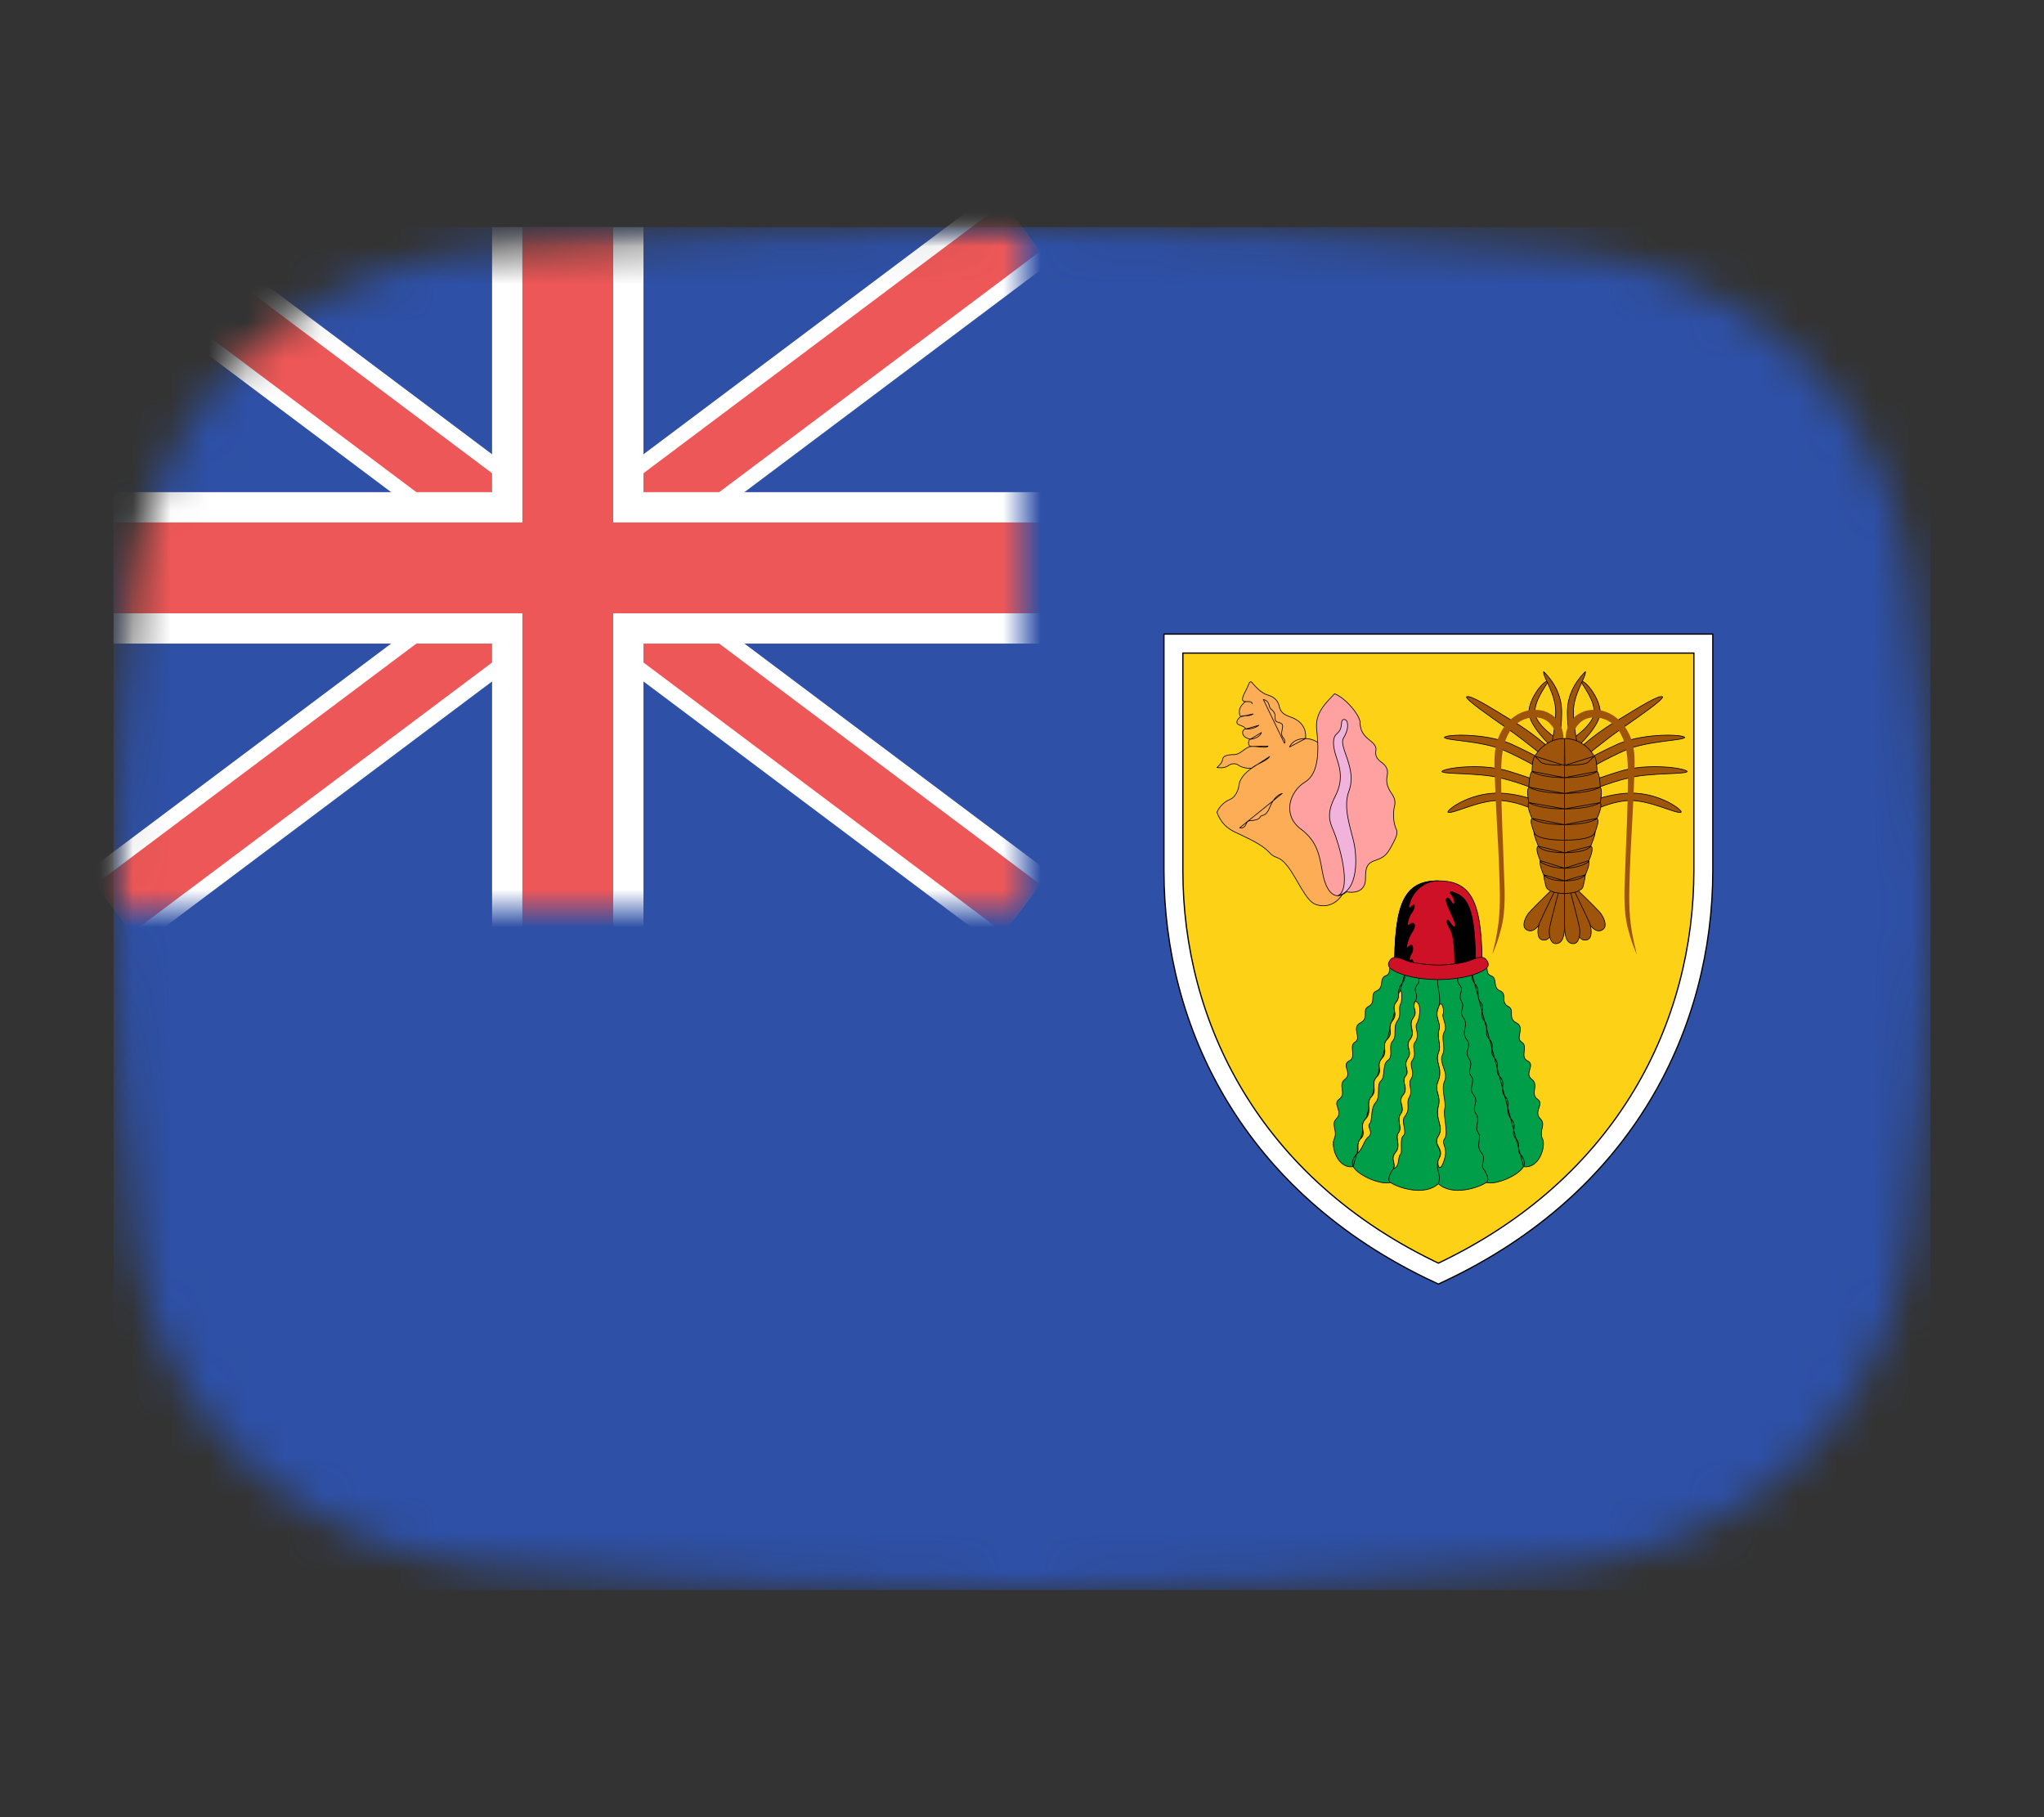<svg width="54" height="48" viewBox="0 0 54 48" fill="none" xmlns="http://www.w3.org/2000/svg">
<rect x="0" y="0" width="54" height="48" fill="#333333" stroke="none"/>
<mask id="mask0_1_33981" style="mask-type:alpha" maskUnits="userSpaceOnUse" x="3" y="6" width="48" height="36">
<path d="M3.569 15.136C4.167 10.412 8.041 7.002 12.786 6.609C16.641 6.289 21.62 6 27 6C32.38 6 37.359 6.289 41.214 6.609C45.959 7.002 49.833 10.412 50.431 15.136C50.752 17.676 51 20.704 51 24C51 27.296 50.752 30.324 50.431 32.864C49.833 37.587 45.959 40.998 41.214 41.391C37.359 41.711 32.38 42 27 42C21.62 42 16.641 41.711 12.786 41.391C8.041 40.998 4.167 37.587 3.569 32.864C3.248 30.324 3 27.296 3 24C3 20.704 3.248 17.676 3.569 15.136Z" fill="#00D0BF"/>
</mask>
<g mask="url(#mask0_1_33981)">
<rect x="3" y="6" width="48" height="36" fill="#2E50A6"/>
<path d="M45 17V23C45 27 43 31.308 38 33.642C33 31.308 31 27 31 23V17H45Z" fill="#FCD116" stroke="black" stroke-width="0.533"/>
<path d="M45 17V23C45 27 43 31.308 38 33.642C33 31.308 31 27 31 23V17H45Z" stroke="white" stroke-width="0.467"/>
<path d="M35.475 23.608C35.292 23.917 34.983 23.983 34.742 23.883C34.492 23.783 34.267 23.2 34.017 22.883C33.775 22.575 33.708 22.708 33.542 22.525C33.383 22.35 33.133 22.217 32.742 22.033C32.525 21.933 32.3 21.842 32.15 21.458C32.208 21.3 32.367 21.167 32.492 21.117C32.617 21.075 32.717 20.892 32.733 20.733C32.75 20.583 32.883 20.417 33.067 20.292C32.983 20.308 32.808 20.275 32.725 20.217C32.65 20.15 32.525 20.167 32.45 20.225C32.375 20.275 32.283 20.292 32.15 20.275C32.2 20.233 32.292 20.142 32.3 20.058C32.308 19.975 32.408 19.933 32.6 19.933C32.783 19.933 32.908 19.717 33.058 19.717C32.95 19.717 32.975 19.533 33.033 19.525C32.767 19.475 32.8 19.258 32.908 19.258C32.9 19.225 32.867 19.192 32.742 19.15C32.625 19.108 32.683 19 32.775 18.933C32.692 18.767 32.767 18.642 32.9 18.533C32.717 18.525 32.917 18.267 32.967 18.125C33.017 17.992 33.042 17.975 33.1 18.058C33.167 18.133 33.317 18.308 33.492 18.358C33.658 18.408 33.758 18.5 33.792 18.642C33.825 18.792 33.892 18.867 34.075 18.933C34.267 18.992 34.525 19.15 34.492 19.508C34.642 19.517 34.75 19.558 34.842 19.633" fill="#FCAD56"/>
<path d="M35.475 23.608C35.292 23.917 34.983 23.983 34.742 23.883C34.492 23.783 34.267 23.2 34.017 22.883C33.775 22.575 33.708 22.708 33.542 22.525C33.383 22.35 33.133 22.217 32.742 22.033C32.525 21.933 32.3 21.842 32.15 21.458C32.208 21.3 32.367 21.167 32.492 21.117C32.617 21.075 32.717 20.892 32.733 20.733C32.75 20.583 32.883 20.417 33.067 20.292C32.983 20.308 32.808 20.275 32.725 20.217C32.65 20.15 32.525 20.167 32.45 20.225C32.375 20.275 32.283 20.292 32.15 20.275C32.2 20.233 32.292 20.142 32.3 20.058C32.308 19.975 32.408 19.933 32.6 19.933C32.783 19.933 32.908 19.717 33.058 19.717C32.95 19.717 32.975 19.533 33.033 19.525C32.767 19.475 32.8 19.258 32.908 19.258C32.9 19.225 32.867 19.192 32.742 19.15C32.625 19.108 32.683 19 32.775 18.933C32.692 18.767 32.767 18.642 32.9 18.533C32.717 18.525 32.917 18.267 32.967 18.125C33.017 17.992 33.042 17.975 33.1 18.058C33.167 18.133 33.317 18.308 33.492 18.358C33.658 18.408 33.758 18.5 33.792 18.642C33.825 18.792 33.892 18.867 34.075 18.933C34.267 18.992 34.525 19.15 34.492 19.508C34.642 19.517 34.75 19.558 34.842 19.633" stroke="black" stroke-width="0.018" stroke-linecap="round" stroke-linejoin="round"/>
<path d="M35.933 19.092C35.933 19.292 36.025 19.417 36.142 19.517C36.267 19.617 36.375 19.7 36.35 19.825C36.325 19.958 36.375 20.042 36.483 20.125C36.6 20.208 36.683 20.308 36.65 20.475C36.617 20.642 36.642 20.742 36.708 20.867C36.775 20.992 36.892 21.092 36.842 21.292C36.792 21.492 36.817 21.758 36.883 21.892C36.942 22.017 36.883 22.117 36.767 22.342C36.65 22.558 36.583 22.642 36.342 22.725C36.092 22.8 36.075 22.95 36.075 23.208C36.075 23.475 35.9 23.608 35.575 23.558C35.242 23.833 35.033 23.508 34.95 23.1C34.867 22.692 34.85 22.25 34.358 21.892C33.875 21.525 34.067 20.908 34.475 20.658C34.883 20.417 34.833 19.7 34.783 19.258C34.742 18.817 35.033 18.567 35.258 18.325C35.558 18.442 35.933 18.9 35.933 19.092Z" fill="#FFA1A1" stroke="black" stroke-width="0.018" stroke-linecap="round" stroke-linejoin="round"/>
<path d="M35.225 21.933C35.133 21.717 35.033 21.5 35.275 21.033C35.525 20.558 35.367 20.2 35.292 19.958C35.217 19.725 35.2 19.508 35.292 19.408C35.392 19.317 35.433 19.258 35.442 19.1C35.45 18.95 35.575 19 35.592 19.075C35.608 19.15 35.625 19.275 35.492 19.5C35.358 19.733 35.867 20.3 35.633 20.908C35.475 21.333 35.683 21.875 35.767 22.25C35.85 22.625 35.9 23.525 35.35 23.658C35.725 23.475 35.375 22.283 35.225 21.933Z" fill="#F1B2DC" stroke="black" stroke-width="0.018" stroke-linecap="round" stroke-linejoin="round"/>
<path d="M32.9 18.533C32.958 18.533 33.083 18.517 33.083 18.592M32.75 21.867C32.842 21.883 32.892 21.833 32.917 21.775C32.942 21.717 32.958 21.683 33.042 21.675C33.125 21.675 33.258 21.65 33.292 21.583C33.317 21.517 33.417 21.575 33.508 21.408C33.592 21.233 33.65 21.033 33.875 20.958L32.75 21.867ZM34.492 19.508C34.408 19.508 34.167 19.517 34.067 19.733L34.492 19.508ZM33.375 18.475C33.575 18.533 33.492 18.667 33.592 18.742C33.775 18.883 33.608 19.033 33.758 19.075C33.908 19.117 33.9 19.142 33.867 19.308C33.817 19.5 34 19.508 33.933 19.633L33.375 18.475ZM33.067 20.292C33.183 20.183 33.475 20.1 33.542 19.983L33.067 20.292ZM33.058 19.717C33.233 19.708 33.467 19.775 33.5 19.708L33.058 19.717ZM33.033 19.525C33.117 19.525 33.292 19.467 33.325 19.35L33.033 19.525ZM32.908 19.258C33.008 19.258 33.133 19.25 33.258 19.158L32.908 19.258ZM32.775 18.933C32.85 18.875 32.983 18.942 33.108 18.858L32.775 18.933Z" stroke="black" stroke-width="0.018" stroke-linecap="round" stroke-linejoin="round"/>
<path d="M40.875 20.058C40.875 20.058 40.292 19.567 39.808 19.233C39.325 18.9 38.742 18.492 38.742 18.408C38.833 18.342 39.325 18.658 40 19.067C40.683 19.483 41.067 19.892 41.067 19.892L40.875 20.058ZM40.833 20.392C40.833 20.392 40.267 20.05 39.708 19.808C39.125 19.567 38.25 19.567 38.158 19.483C38.158 19.4 39.175 19.35 39.9 19.642C40.642 19.983 41.025 20.225 41.025 20.225L40.833 20.392ZM40.825 20.958C40.825 20.958 40.208 20.675 39.608 20.542C39.025 20.408 38.192 20.458 38.092 20.383C38.092 20.3 39.125 20.133 39.9 20.383C40.683 20.625 41.017 20.792 41.017 20.792L40.825 20.958ZM40.792 21.533C40.792 21.533 40.325 21.217 39.708 21.15C39.125 21.092 38.35 21.533 38.25 21.45C38.25 21.367 38.925 20.875 39.767 20.958C40.592 21.042 40.983 21.367 40.983 21.367L40.792 21.533ZM40.983 19.717C40.983 19.717 40.392 19.175 40.392 18.808C40.392 18.483 40.75 17.983 40.908 17.983C40.825 18.15 40.55 18.483 40.55 18.808C40.55 19.142 41.175 19.55 41.175 19.55L40.983 19.717Z" fill="#9E540A" stroke="black" stroke-width="0.018" stroke-linecap="round" stroke-linejoin="round"/>
<path d="M40.983 19.717C40.983 19.717 41.1 19.175 41.1 18.808C41.1 18.317 40.75 17.867 40.783 17.742C40.908 17.867 41.258 18.233 41.258 18.808C41.258 19.308 41.175 19.55 41.175 19.55L40.983 19.717Z" fill="#9E540A" stroke="black" stroke-width="0.018" stroke-linecap="round" stroke-linejoin="round"/>
<path d="M41.125 19.542C41.125 19.384 41.067 19.242 40.967 19.134C40.833 18.975 40.633 18.925 40.425 18.959C40.175 19 39.975 19.15 39.85 19.384C39.683 19.692 39.667 20.025 39.658 20.35C39.658 21.475 39.7 21.933 39.733 23.042C39.742 23.367 39.8 24.034 39.65 24.558C39.592 24.784 39.525 24.992 39.425 25.209C39.492 24.933 39.525 24.792 39.558 24.584C39.65 24.042 39.625 23.534 39.608 23.034C39.575 22.009 39.517 21.483 39.483 20.242C39.475 19.867 39.508 19.584 39.683 19.284C39.867 18.975 40.183 18.75 40.542 18.75C40.692 18.75 40.817 18.775 40.942 18.85C41.192 18.983 41.308 19.259 41.308 19.534L41.125 19.542Z" fill="#9E540A"/>
<path d="M41.175 23.558C41.175 23.558 40.942 23.975 40.767 24.275C40.592 24.575 40.45 24.642 40.317 24.55C40.192 24.458 40.3 24.217 40.4 24.1C40.5 23.983 41.058 23.442 41.058 23.442L41.175 23.558Z" fill="#9E540A" stroke="black" stroke-width="0.018" stroke-linecap="round" stroke-linejoin="round"/>
<path d="M41.233 23.592C41.233 23.592 41.142 24.067 41.067 24.409C41 24.75 40.883 24.867 40.742 24.825C40.592 24.792 40.617 24.517 40.675 24.375C40.733 24.233 41.083 23.517 41.083 23.517L41.233 23.592Z" fill="#9E540A" stroke="black" stroke-width="0.018" stroke-linecap="round" stroke-linejoin="round"/>
<path d="M41.333 23.608C41.333 23.608 41.333 24.092 41.333 24.442C41.333 24.792 41.25 24.933 41.092 24.925C40.942 24.917 40.908 24.65 40.942 24.492C40.967 24.342 41.175 23.567 41.175 23.567L41.333 23.608Z" fill="#9E540A" stroke="black" stroke-width="0.018" stroke-linecap="round" stroke-linejoin="round"/>
<path d="M41.333 23.6C40.892 23.592 40.85 23.433 40.85 23.433C40.85 23.433 40.792 23.233 40.783 23.108C40.775 23.092 40.658 22.842 40.692 22.733C40.65 22.633 40.55 22.392 40.642 22.35C40.6 22.233 40.533 22.1 40.525 21.975C40.492 21.883 40.408 21.683 40.475 21.617C40.475 21.617 40.317 21.283 40.392 21.2C40.392 21.2 40.317 20.875 40.392 20.792C40.392 20.792 40.392 20.458 40.475 20.375C40.475 20.375 40.475 20.05 40.55 19.967C40.55 19.983 40.783 19.508 41.333 19.508L41.325 20.217H41.333V23.6Z" fill="#9E540A" stroke="black" stroke-width="0.018" stroke-linecap="round" stroke-linejoin="round"/>
<path d="M41.333 22.192C40.625 22.192 40.55 22.025 40.55 22.025C40.55 22.025 40.542 22.008 40.525 21.975M41.333 21.783C40.625 21.775 40.475 21.617 40.475 21.617L41.333 21.783ZM41.333 21.367C40.625 21.367 40.392 21.2 40.392 21.2L41.333 21.367ZM41.333 20.958C40.625 20.95 40.392 20.792 40.392 20.792L41.333 20.958ZM41.333 20.542C40.625 20.533 40.475 20.375 40.475 20.375L41.333 20.542ZM41.325 20.217C41.333 20.217 40.792 20.217 40.708 20.133L40.55 19.975L41.325 20.217ZM41.333 23.267C41.125 23.267 40.892 23.233 40.783 23.108L41.333 23.267ZM41.333 22.933C40.942 22.933 40.708 22.775 40.708 22.775C40.708 22.775 40.7 22.758 40.692 22.733L41.333 22.933ZM41.333 22.525C40.817 22.517 40.675 22.408 40.642 22.35L41.333 22.525Z" stroke="black" stroke-width="0.018" stroke-linecap="round" stroke-linejoin="round"/>
<path d="M41.792 20.058C41.792 20.058 42.375 19.567 42.858 19.233C43.342 18.9 43.925 18.492 43.925 18.408C43.833 18.342 43.342 18.658 42.667 19.067C41.983 19.483 41.6 19.892 41.6 19.892L41.792 20.058ZM41.833 20.392C41.833 20.392 42.4 20.05 42.958 19.808C43.542 19.567 44.417 19.567 44.508 19.483C44.508 19.4 43.492 19.35 42.767 19.642C42.025 19.983 41.642 20.225 41.642 20.225L41.833 20.392ZM41.842 20.958C41.842 20.958 42.458 20.675 43.058 20.542C43.642 20.408 44.475 20.458 44.575 20.383C44.575 20.3 43.542 20.133 42.767 20.383C41.983 20.625 41.65 20.792 41.65 20.792L41.842 20.958ZM41.875 21.533C41.875 21.533 42.342 21.217 42.958 21.15C43.542 21.092 44.317 21.533 44.417 21.45C44.417 21.367 43.742 20.875 42.9 20.958C42.075 21.042 41.683 21.367 41.683 21.367L41.875 21.533ZM41.683 19.717C41.683 19.717 42.275 19.175 42.275 18.808C42.275 18.483 41.917 17.983 41.758 17.983C41.842 18.15 42.117 18.483 42.117 18.808C42.117 19.142 41.492 19.55 41.492 19.55L41.683 19.717Z" fill="#9E540A" stroke="black" stroke-width="0.018" stroke-linecap="round" stroke-linejoin="round"/>
<path d="M41.683 19.717C41.683 19.717 41.567 19.175 41.567 18.808C41.567 18.317 41.917 17.867 41.883 17.742C41.758 17.867 41.408 18.233 41.408 18.808C41.408 19.308 41.492 19.55 41.492 19.55L41.683 19.717Z" fill="#9E540A" stroke="black" stroke-width="0.018" stroke-linecap="round" stroke-linejoin="round"/>
<path d="M41.542 19.542C41.542 19.384 41.6 19.242 41.7 19.134C41.833 18.975 42.033 18.925 42.242 18.959C42.492 19 42.692 19.15 42.817 19.384C42.983 19.692 43 20.025 43.008 20.35C43.008 21.475 42.967 21.933 42.933 23.042C42.925 23.367 42.867 24.034 43.017 24.558C43.075 24.784 43.142 24.992 43.242 25.209C43.175 24.933 43.142 24.792 43.108 24.584C43.017 24.042 43.042 23.534 43.058 23.034C43.092 22.009 43.15 21.483 43.183 20.242C43.192 19.867 43.158 19.584 42.983 19.284C42.8 18.975 42.483 18.75 42.125 18.75C41.975 18.75 41.85 18.775 41.725 18.85C41.475 18.983 41.358 19.259 41.358 19.534L41.542 19.542Z" fill="#9E540A"/>
<path d="M41.492 23.558C41.492 23.558 41.725 23.975 41.9 24.275C42.075 24.575 42.217 24.642 42.35 24.55C42.475 24.458 42.367 24.217 42.267 24.1C42.167 23.983 41.608 23.442 41.608 23.442L41.492 23.558Z" fill="#9E540A" stroke="black" stroke-width="0.018" stroke-linecap="round" stroke-linejoin="round"/>
<path d="M41.433 23.592C41.433 23.592 41.525 24.067 41.6 24.409C41.667 24.75 41.783 24.867 41.925 24.825C42.075 24.792 42.05 24.517 41.992 24.375C41.933 24.233 41.583 23.517 41.583 23.517L41.433 23.592Z" fill="#9E540A" stroke="black" stroke-width="0.018" stroke-linecap="round" stroke-linejoin="round"/>
<path d="M41.334 23.608C41.334 23.608 41.334 24.092 41.334 24.442C41.334 24.792 41.417 24.933 41.575 24.925C41.725 24.917 41.758 24.65 41.725 24.492C41.7 24.342 41.492 23.567 41.492 23.567L41.334 23.608Z" fill="#9E540A" stroke="black" stroke-width="0.018" stroke-linecap="round" stroke-linejoin="round"/>
<path d="M41.333 23.6C41.775 23.592 41.817 23.433 41.817 23.433C41.817 23.433 41.875 23.233 41.883 23.108C41.892 23.092 42.008 22.842 41.975 22.733C42.017 22.633 42.117 22.392 42.025 22.35C42.067 22.233 42.133 22.1 42.142 21.975C42.175 21.883 42.258 21.683 42.192 21.617C42.192 21.617 42.35 21.283 42.275 21.2C42.275 21.2 42.35 20.875 42.275 20.792C42.275 20.792 42.275 20.458 42.192 20.375C42.192 20.375 42.192 20.05 42.117 19.967C42.117 19.983 41.883 19.508 41.333 19.508L41.342 20.217H41.333V23.6Z" fill="#9E540A" stroke="black" stroke-width="0.018" stroke-linecap="round" stroke-linejoin="round"/>
<path d="M41.333 22.192C42.042 22.192 42.117 22.025 42.117 22.025C42.117 22.025 42.125 22.008 42.142 21.975M41.333 21.783C42.042 21.775 42.192 21.617 42.192 21.617L41.333 21.783ZM41.333 21.367C42.042 21.367 42.275 21.2 42.275 21.2L41.333 21.367ZM41.333 20.958C42.042 20.95 42.275 20.792 42.275 20.792L41.333 20.958ZM41.333 20.542C42.042 20.533 42.192 20.375 42.192 20.375L41.333 20.542ZM41.342 20.217C41.333 20.217 41.875 20.217 41.958 20.133L42.117 19.975L41.342 20.217ZM41.333 23.267C41.542 23.267 41.775 23.233 41.883 23.108L41.333 23.267ZM41.333 22.933C41.725 22.933 41.958 22.775 41.958 22.775C41.958 22.775 41.967 22.758 41.975 22.733L41.333 22.933ZM41.333 22.525C41.85 22.517 41.992 22.408 42.025 22.35L41.333 22.525Z" stroke="black" stroke-width="0.018" stroke-linecap="round" stroke-linejoin="round"/>
<path d="M38 31.267C37.642 31.6 36.95 31.383 36.733 31.233C36.508 31.308 35.908 31.075 35.75 30.817C35.317 30.875 35.167 30.258 35.242 30.1C35.358 29.867 35.15 29.717 35.3 29.558C35.508 29.358 35.183 29.167 35.383 29.033C35.583 28.892 35.333 28.658 35.533 28.508C35.742 28.35 35.425 28.133 35.642 28.025C35.858 27.917 35.617 27.633 35.8 27.525C35.983 27.417 35.692 27.142 35.942 27.017C36.183 26.892 35.967 26.675 36.158 26.583C36.367 26.475 36.175 26.25 36.367 26.175C36.583 26.083 36.425 25.842 36.608 25.775C36.767 25.717 36.667 25.567 36.767 25.433H38" fill="#009E49"/>
<path d="M38 31.267C37.642 31.6 36.95 31.383 36.733 31.233C36.508 31.308 35.908 31.075 35.75 30.817C35.317 30.875 35.167 30.258 35.242 30.1C35.358 29.867 35.15 29.717 35.3 29.558C35.508 29.358 35.183 29.167 35.383 29.033C35.583 28.892 35.333 28.658 35.533 28.508C35.742 28.35 35.425 28.133 35.642 28.025C35.858 27.917 35.617 27.633 35.8 27.525C35.983 27.417 35.692 27.142 35.942 27.017C36.183 26.892 35.967 26.675 36.158 26.583C36.367 26.475 36.175 26.25 36.367 26.175C36.583 26.083 36.425 25.842 36.608 25.775C36.767 25.717 36.667 25.567 36.767 25.433H38" stroke="black" stroke-width="0.018" stroke-linecap="round" stroke-linejoin="round"/>
<path d="M37.5 25.542C37.35 25.75 37.583 25.842 37.442 26.008C37.3 26.183 37.5 26.242 37.392 26.442C37.283 26.642 37.475 26.692 37.333 26.892C37.192 27.092 37.408 27.25 37.258 27.45C37.1 27.65 37.333 27.758 37.192 27.958C37.058 28.167 37.258 28.275 37.133 28.425C37.008 28.583 37.225 28.733 37.067 28.925C36.917 29.108 37.133 29.25 37.008 29.417C36.883 29.592 37.058 29.775 36.95 29.917C36.842 30.05 37.025 30.258 36.867 30.442C36.717 30.625 36.9 30.75 36.808 30.875C36.717 31 36.642 31.183 36.733 31.233M37.175 25.483C37.008 25.65 37.208 25.775 37.042 25.975C36.867 26.183 37.025 26.292 36.883 26.475C36.742 26.658 36.95 26.75 36.792 26.958C36.633 27.158 36.825 27.283 36.65 27.45C36.483 27.625 36.683 27.775 36.508 27.958C36.342 28.15 36.542 28.275 36.375 28.442C36.2 28.617 36.4 28.8 36.233 28.967C36.067 29.142 36.267 29.358 36.075 29.558C35.892 29.758 36.108 29.917 35.958 30.067C35.8 30.225 35.942 30.383 35.833 30.492C35.725 30.6 35.708 30.75 35.75 30.817L37.175 25.483Z" stroke="black" stroke-width="0.018" stroke-linecap="round" stroke-linejoin="round"/>
<path d="M38 31.267C38.358 31.6 39.05 31.383 39.267 31.233C39.492 31.308 40.092 31.075 40.25 30.817C40.683 30.875 40.833 30.258 40.758 30.1C40.642 29.867 40.85 29.717 40.7 29.558C40.492 29.358 40.817 29.167 40.617 29.033C40.417 28.892 40.667 28.658 40.467 28.508C40.258 28.35 40.575 28.133 40.358 28.025C40.142 27.917 40.383 27.633 40.2 27.525C40.017 27.417 40.308 27.142 40.058 27.017C39.817 26.892 40.033 26.675 39.842 26.583C39.633 26.475 39.825 26.25 39.633 26.175C39.417 26.083 39.575 25.842 39.392 25.775C39.233 25.717 39.333 25.567 39.233 25.433H38" fill="#009E49"/>
<path d="M38 31.267C38.358 31.6 39.05 31.383 39.267 31.233C39.492 31.308 40.092 31.075 40.25 30.817C40.683 30.875 40.833 30.258 40.758 30.1C40.642 29.867 40.85 29.717 40.7 29.558C40.492 29.358 40.817 29.167 40.617 29.033C40.417 28.892 40.667 28.658 40.467 28.508C40.258 28.35 40.575 28.133 40.358 28.025C40.142 27.917 40.383 27.633 40.2 27.525C40.017 27.417 40.308 27.142 40.058 27.017C39.817 26.892 40.033 26.675 39.842 26.583C39.633 26.475 39.825 26.25 39.633 26.175C39.417 26.083 39.575 25.842 39.392 25.775C39.233 25.717 39.333 25.567 39.233 25.433H38" stroke="black" stroke-width="0.018" stroke-linecap="round" stroke-linejoin="round"/>
<path d="M38.5 25.542C38.65 25.75 38.416 25.842 38.558 26.008C38.7 26.183 38.5 26.242 38.608 26.442C38.717 26.642 38.525 26.692 38.666 26.892C38.808 27.092 38.592 27.25 38.742 27.45C38.9 27.65 38.666 27.758 38.808 27.958C38.941 28.167 38.742 28.275 38.867 28.425C38.992 28.583 38.775 28.733 38.933 28.925C39.083 29.108 38.867 29.25 38.992 29.417C39.117 29.592 38.941 29.775 39.05 29.917C39.158 30.05 38.975 30.258 39.133 30.442C39.283 30.625 39.1 30.75 39.191 30.875C39.283 31 39.358 31.183 39.267 31.233M38.825 25.483C38.992 25.65 38.791 25.775 38.958 25.975C39.133 26.183 38.975 26.292 39.117 26.475C39.258 26.658 39.05 26.75 39.208 26.958C39.367 27.158 39.175 27.283 39.35 27.45C39.517 27.625 39.316 27.775 39.492 27.958C39.658 28.15 39.458 28.275 39.625 28.442C39.8 28.617 39.6 28.8 39.767 28.967C39.933 29.142 39.733 29.358 39.925 29.558C40.108 29.758 39.892 29.917 40.041 30.067C40.2 30.225 40.058 30.383 40.166 30.492C40.275 30.6 40.291 30.75 40.25 30.817L38.825 25.483Z" stroke="black" stroke-width="0.018" stroke-linecap="round" stroke-linejoin="round"/>
<path d="M38 31.267V25.433" stroke="#009E49" stroke-width="0.018" stroke-linecap="round" stroke-linejoin="round"/>
<path d="M38 25.733C37.925 26.058 38.108 26.342 38 26.617C37.892 26.883 38.075 26.992 38.017 27.208C37.95 27.425 38.092 27.583 38 27.817C37.908 28.05 38.125 28.233 38 28.542C37.875 28.842 38.083 28.917 38 29.225C37.908 29.575 38.158 29.758 38 30.008C37.842 30.258 38.142 30.317 38.017 30.6C37.892 30.875 38.092 30.983 38 31.267" stroke="black" stroke-width="0.018" stroke-linecap="round" stroke-linejoin="round"/>
<path d="M38.125 26.783C38.083 26.875 38.25 27.092 38.158 27.258C38.058 27.417 38.208 27.667 38.108 27.867C38.008 28.067 38.267 28.317 38.167 28.55C38.058 28.783 38.217 29.075 38.167 29.292C38.125 29.508 38.275 29.925 38.167 30.075C38.058 30.233 38.275 30.275 38.15 30.658C38.025 31.042 37.942 30.717 38.017 30.6C38.175 30.342 37.842 30.258 38 30.008C38.158 29.758 37.908 29.575 38 29.225C38.083 28.917 37.875 28.842 38 28.542C38.125 28.233 37.908 28.05 38 27.817C38.092 27.583 37.95 27.425 38.017 27.208C38.075 26.992 37.892 26.883 38 26.617C38.083 26.35 38.167 26.692 38.125 26.783ZM37.425 27.05C37.367 27.15 37.525 27.342 37.383 27.533C37.283 27.667 37.45 27.825 37.308 28.017C37.217 28.15 37.4 28.317 37.275 28.508C37.192 28.617 37.333 28.825 37.233 28.983C37.133 29.15 37.283 29.283 37.108 29.5C37.008 29.617 37.183 29.908 37.075 30C36.967 30.092 37.067 30.45 36.992 30.5C36.925 30.558 36.992 30.817 36.808 30.875C36.9 30.75 36.717 30.625 36.867 30.442C37.025 30.258 36.842 30.05 36.95 29.917C37.058 29.775 36.883 29.592 37.008 29.417C37.133 29.25 36.917 29.108 37.067 28.925C37.225 28.733 37.008 28.583 37.133 28.425C37.258 28.275 37.058 28.167 37.192 27.958C37.333 27.758 37.1 27.65 37.258 27.45C37.408 27.25 37.192 27.092 37.333 26.892C37.475 26.692 37.283 26.642 37.392 26.442C37.592 26.517 37.492 26.95 37.425 27.05ZM37.008 26.508C36.925 26.642 37.042 26.8 36.917 26.967C36.792 27.142 36.917 27.358 36.792 27.5C36.667 27.633 36.825 27.9 36.667 28.008C36.508 28.117 36.608 28.442 36.483 28.55C36.358 28.658 36.483 28.967 36.342 29.125C36.2 29.283 36.267 29.608 36.183 29.683C36.108 29.758 36.292 29.917 36.158 30.025C36.017 30.133 36.017 30.35 35.833 30.492C35.942 30.383 35.8 30.225 35.958 30.067C36.108 29.917 35.892 29.758 36.075 29.558C36.267 29.358 36.067 29.142 36.233 28.967C36.4 28.8 36.2 28.617 36.375 28.442C36.542 28.275 36.342 28.15 36.508 27.958C36.683 27.775 36.483 27.625 36.65 27.45C36.825 27.283 36.633 27.158 36.792 26.958C36.95 26.75 36.742 26.658 36.883 26.475C36.95 26.392 36.95 26.317 36.95 26.25C37.05 25.992 37.05 26.442 37.008 26.508Z" fill="#FCD116" stroke="black" stroke-width="0.018" stroke-linecap="round" stroke-linejoin="round"/>
<path d="M36.842 25.625C36.842 23.875 37.083 23.267 38 23.267C38.917 23.267 39.158 23.875 39.158 25.625H36.842Z" fill="#CE1126" stroke="black" stroke-width="0.018" stroke-linecap="round" stroke-linejoin="round"/>
<path d="M36.842 25.625C36.842 23.875 37.083 23.267 38 23.267C37.583 23.267 37.325 23.592 37.258 23.808C37.183 24.025 37.225 24.008 37.317 23.925C37.408 23.842 37.367 24.025 37.283 24.125C37.208 24.225 37.133 24.517 37.242 24.425C37.35 24.325 37.433 24.433 37.317 24.6C37.2 24.758 37.1 25.142 37.217 25.008C37.333 24.875 37.358 25.092 37.283 25.2C37.217 25.308 37.225 25.408 37.283 25.358C37.35 25.308 37.342 25.533 37.283 25.625H36.842ZM38.433 25.592C38.433 25.333 38.442 24.725 38.3 24.525C38.2 24.367 38.2 24.2 38.317 24.383C38.433 24.567 38.492 24.475 38.408 24.292C38.308 24.058 38.175 23.8 38.208 23.75C38.25 23.692 38.275 23.717 38.358 23.842C38.442 23.967 38.458 23.783 38.367 23.658C38.275 23.542 38.283 23.517 38.475 23.6C38.817 23.742 38.983 24.15 38.983 25.525L38.433 25.592Z" fill="black" stroke="black" stroke-width="0.018" stroke-linecap="round" stroke-linejoin="round"/>
<path d="M38 25.875C37.633 25.875 37.233 25.817 36.967 25.708C36.65 25.583 36.633 25.475 36.742 25.342C36.825 25.242 36.992 25.3 37.158 25.375C37.317 25.442 37.767 25.492 38 25.492C38.233 25.492 38.683 25.442 38.842 25.367C39.008 25.3 39.175 25.242 39.258 25.342C39.367 25.475 39.35 25.583 39.033 25.708C38.767 25.817 38.367 25.875 38 25.875Z" fill="#CE1126" stroke="black" stroke-width="0.018" stroke-linecap="round" stroke-linejoin="round"/>
<mask id="mask1_1_33981" style="mask-type:alpha" maskUnits="userSpaceOnUse" x="3" y="6" width="24" height="18">
<rect x="3" y="6" width="24" height="18" fill="#C4C4C4"/>
</mask>
<g mask="url(#mask1_1_33981)">
<path d="M3 6L27 24L3 6ZM27 6L3 24L27 6Z" fill="black"/>
<path d="M27 6L3 24M3 6L27 24L3 6Z" stroke="white" stroke-width="2.4"/>
<path d="M3 6L27 24L3 6ZM27 6L3 24L27 6Z" fill="black"/>
<path d="M27 6L3 24M3 6L27 24L3 6Z" stroke="#EE5757" stroke-width="1.6"/>
<path d="M15 6V27V6ZM3 15H31H3Z" fill="black"/>
<path d="M3 15H31M15 6V27V6Z" stroke="white" stroke-width="4"/>
<path d="M15 6V27V6ZM3 15H31H3Z" fill="black"/>
<path d="M3 15H31M15 6V27V6Z" stroke="#EE5757" stroke-width="2.4"/>
</g>
</g>
</svg>
